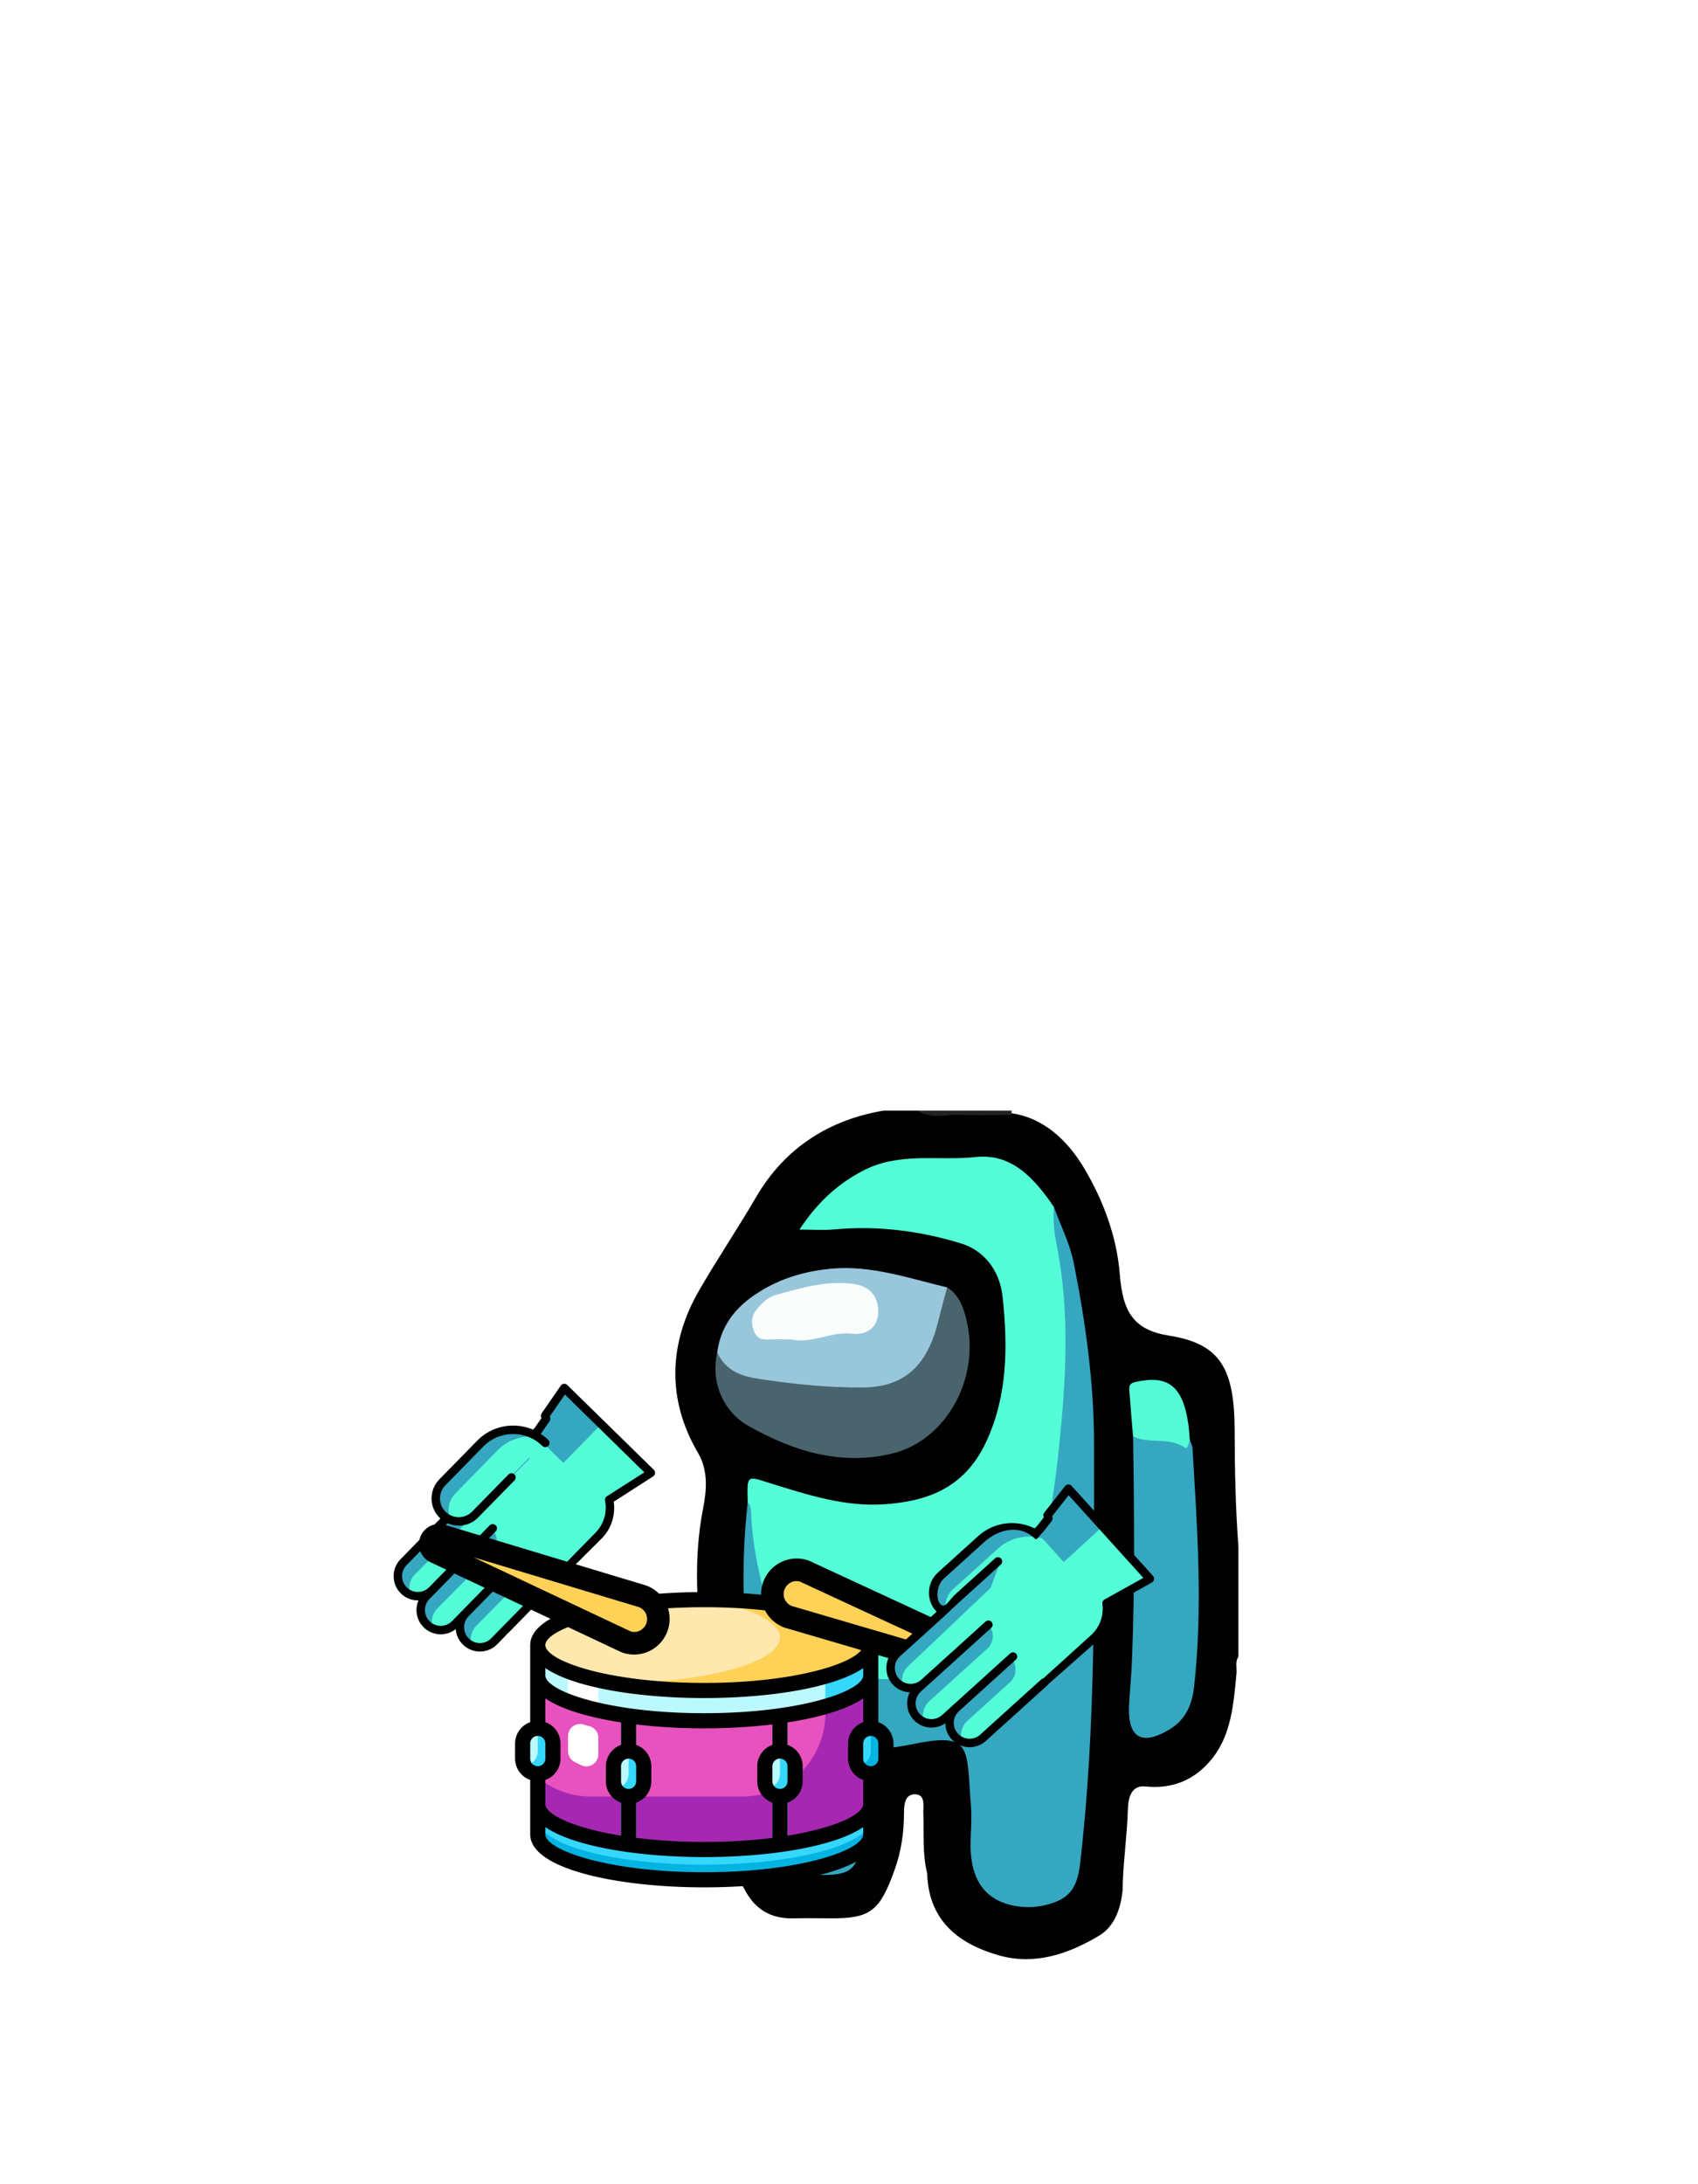 <?xml version='1.0' encoding='UTF-8' standalone='no'?>
<!DOCTYPE svg PUBLIC '-//W3C//DTD SVG 1.1//EN' 'http://www.w3.org/Graphics/SVG/1.1/DTD/svg11.dtd'>
<!-- Animated using aniGen version 0.8.1 Quality of Life - http://anigen.org -->
<svg xmlns:dc="http://purl.org/dc/elements/1.1/" xmlns:cc="http://creativecommons.org/ns#" xmlns:rdf="http://www.w3.org/1999/02/22-rdf-syntax-ns#" xmlns:svg="http://www.w3.org/2000/svg" xmlns="http://www.w3.org/2000/svg" xmlns:sodipodi="http://sodipodi.sourceforge.net/DTD/sodipodi-0.dtd" xmlns:inkscape="http://www.inkscape.org/namespaces/inkscape" sodipodi:docname="chardrum.svg" inkscape:version="1.0 (4035a4f, 2020-05-01)" id="svg2385" version="1.1" viewBox="0 0 70 90" height="90mm" width="70mm" preserveAspectRatio="xMidYMid" xmlns:xlink="http://www.w3.org/1999/xlink" xmlns:anigen="http://www.anigen.org/namespace" anigen:version="0.8.1">
  <defs id="defs2379">
    <filter inkscape:collect="always" style="color-interpolation-filters:sRGB" id="filter39371-3-5-3" x="-0.002" width="1.004" y="-0.002" height="1.004">
      <feGaussianBlur inkscape:collect="always" stdDeviation="0.34" id="feGaussianBlur39373-8-6-1"></feGaussianBlur>
    </filter>
    <filter inkscape:collect="always" style="color-interpolation-filters:sRGB" id="filter39367-5-7-1" x="-0.005" width="1.011" y="-0.007" height="1.014">
      <feGaussianBlur inkscape:collect="always" stdDeviation="0.089" id="feGaussianBlur39369-1-9-4"></feGaussianBlur>
    </filter>
    <filter inkscape:collect="always" style="color-interpolation-filters:sRGB" id="filter39363-2-4-9" x="-0.001" width="1.002" y="-0.001" height="1.002">
      <feGaussianBlur inkscape:collect="always" stdDeviation="0.014" id="feGaussianBlur39365-4-1-5"></feGaussianBlur>
    </filter>
    <filter height="1.003" y="-0.002" width="1.004" x="-0.002" id="filter39359-55-9" style="color-interpolation-filters:sRGB" inkscape:collect="always">
      <feGaussianBlur id="feGaussianBlur39361-4-8" stdDeviation="0.019" inkscape:collect="always"></feGaussianBlur>
    </filter>
    <filter height="1.013" y="-0.006" width="1.02" x="-0.01" id="filter39355-1-2" style="color-interpolation-filters:sRGB" inkscape:collect="always">
      <feGaussianBlur id="feGaussianBlur39357-8-0" stdDeviation="0.1" inkscape:collect="always"></feGaussianBlur>
    </filter>
  </defs>
  <sodipodi:namedview inkscape:window-maximized="0" inkscape:window-y="23" inkscape:window-x="0" inkscape:window-height="930" inkscape:window-width="1280" inkscape:snap-global="false" showgrid="false" inkscape:document-rotation="0" inkscape:current-layer="layer1" inkscape:document-units="mm" inkscape:cy="-71.12758268761655" inkscape:cx="44.1586004338835" inkscape:zoom="8" inkscape:pageshadow="2" inkscape:pageopacity="0.0" borderopacity="1.0" bordercolor="#666666" pagecolor="#ffffff" id="base"></sodipodi:namedview>
  <g style="display:inline" id="layer1" inkscape:groupmode="layer" inkscape:label="Layer 1">
    <g transform="matrix(-0.441,0,0,0.514,89.312,57.826)" id="g5506">
      <g transform="matrix(0.353,0,0,-0.353,116.759,-23.467)" id="g4318">
        <path id="path4320" style="fill:#000100;fill-opacity:1;fill-rule:nonzero;stroke:none" d="M 0 0 L 9 0 C 22.922 -2.027 34.886 -8.078 42.787 -19.715 C 47.681 -26.926 53.072 -33.754 57.883 -40.93 C 65.76 -52.678 66.532 -65.444 58.091 -77.749 C 55.37 -81.717 55.831 -86.229 56.755 -90.297 C 60.291 -105.859 57.278 -121.02 54.944 -136.303 C 53.742 -144.177 52.118 -151.987 51.292 -159.919 C 50.666 -165.939 49.291 -171.723 45.798 -176.82 C 42.858 -181.739 38.359 -183.54 32.83 -183.428 C 29.366 -183.358 25.898 -183.425 22.432 -183.422 C 12.446 -183.412 9.913 -181.705 6.044 -172.414 C 4.306 -168.263 3.541 -163.928 3.561 -159.422 C 3.571 -157.346 3.151 -155.122 0.499 -155.263 C -2.175 -155.404 -1.499 -157.871 -1.564 -159.518 C -1.748 -164.108 -1.278 -168.741 -2.588 -173.254 C -2.962 -185.357 -13.252 -189.822 -21.709 -191.866 C -30.961 -194.102 -39.935 -191.587 -48.197 -187.317 C -52.019 -185.343 -53.876 -181.389 -54.329 -176.994 C -54.43 -170.86 -55.52 -164.802 -55.728 -158.668 C -55.823 -155.867 -56.734 -153.166 -60.343 -153.482 C -67.413 -154.101 -73.542 -152.133 -78.294 -146.864 C -83.124 -141.51 -83.74 -134.613 -84.487 -127.838 C -84.628 -126.555 -84.076 -125.178 -85 -124 L -85 -99 C -84.235 -90.26 -84.026 -81.498 -84.002 -72.73 C -83.965 -58.759 -80.39 -52.954 -66.648 -51.096 C -57.181 -49.814 -54.374 -45.676 -53.583 -37.135 C -52.776 -28.428 -49.078 -20.212 -44.209 -13.159 C -39.619 -6.512 -33.028 -1.367 -24.247 -0.516 C -16.164 -0.201 -8.06 -1.153 0 0"></path>
      </g>
      <g transform="matrix(0.353,0,0,-0.353,107.909,-23.129)" id="g4322">
        <path id="path4324" style="fill:#232323;fill-opacity:1;fill-rule:evenodd;stroke:none" d="M 0 0 C 0.169 0.308 0.197 0.627 0.086 0.959 L 25.086 0.959 C 21.359 -1.137 17.328 0.237 13.448 0.023 C 8.979 -0.223 4.484 -0.012 0 0"></path>
      </g>
      <g transform="matrix(0.353,0,0,-0.353,104.001,-15.741)" id="g4326">
        <path id="path4328" style="fill:#53fdd7;fill-opacity:1;fill-rule:evenodd;stroke:none" d="M 0 0 C 5.305 6.705 11.307 12.235 20.712 11.35 C 30.711 10.409 40.961 12.604 50.71 8.182 C 57.086 5.289 62.345 1.367 67.396 -5.127 C 63.753 -5.127 61.004 -5.312 58.288 -5.096 C 46.911 -4.187 35.726 -5.365 24.731 -8.228 C 18.512 -9.846 14.349 -14.344 13.587 -20.416 C 12.173 -31.68 12.247 -42.955 18.007 -53.445 C 23.905 -64.184 34.077 -66.85 44.912 -67.508 C 55.294 -68.139 65.386 -65.333 75.346 -62.666 C 81.372 -61.052 81.29 -60.746 81.08 -67.129 C 81.336 -75.502 79.584 -83.52 77.096 -91.469 C 73.979 -101.43 66.873 -105.772 57.047 -107.682 C 43.842 -110.246 31.258 -106.693 18.537 -104.721 C 12.375 -103.766 9.529 -97.894 7.07 -93.031 C 1.563 -82.14 -0.945 -70.346 -2.543 -58.18 C -3.917 -47.725 -4.199 -37.336 -4.316 -26.867 C -4.397 -19.657 -3.996 -12.599 -1.084 -5.85 C -0.309 -4.05 -0.463 -1.936 -7.549516567451064e-15 -2.3092638912203256e-14"></path>
      </g>
      <g transform="matrix(0.353,0,0,-0.353,104.001,-15.741)" id="g4330">
        <path id="path4332" style="fill:#35a7c0;fill-opacity:1;fill-rule:evenodd;stroke:none" d="M 0 0 C 0.255 -2.834 -0.019 -5.575 -0.68 -8.383 C -4.312 -23.817 -3.211 -39.252 -1.321 -54.858 C -0.322 -63.107 1.143 -71.164 3.082 -79.181 C 5.181 -87.857 9.398 -95.441 15.275 -102.148 C 16.197 -103.2 17.345 -103.207 18.427 -103.303 C 28.444 -104.189 38.102 -108.088 48.326 -107.057 C 53.884 -106.496 59.455 -106.318 64.82 -103.995 C 70.011 -101.747 73.224 -98.09 74.981 -93.067 C 77.612 -85.551 79.702 -77.871 80.18 -69.853 C 80.239 -68.859 80.167 -67.834 81.08 -67.129 C 82.89 -80.531 82.325 -93.812 80.666 -107.264 C 79.189 -119.236 73.998 -130.559 75.329 -143.057 C 76.024 -149.584 73.864 -151 67.117 -151.509 C 65.127 -151.658 63.125 -151.689 61.129 -151.695 C 53.391 -151.721 51.419 -150.051 51.139 -142.32 C 51.02 -139.049 51.879 -135.747 52.234 -132.453 C 52.417 -130.756 53.91 -131.133 54.861 -130.699 C 59.499 -128.584 63.538 -125.809 66.518 -122.425 C 56.774 -123.142 47.408 -123.76 38.117 -122.098 C 21.438 -119.113 23.235 -122.423 21.973 -135.983 C 21.728 -138.615 21.97 -141.297 22.06 -143.953 C 22.36 -152.768 18.249 -157.765 9.52 -158.82 C 6.731 -159.157 3.913 -158.999 1.105 -158.27 C -3.738 -157.012 -6.135 -155.024 -6.937 -149.115 C -11.232 -117.486 -10.584 -85.76 -10.62 -53.995 C -10.636 -39.893 -8.387 -26.277 -5.258 -12.723 C -4.239 -8.313 -1.793 -4.23 0 0"></path>
      </g>
      <g transform="matrix(0.353,0,0,-0.353,96.603,2.651)" id="g4338">
        <path id="path4340" style="fill:#35a7c0;fill-opacity:1;fill-rule:evenodd;stroke:none" d="M 0 0 C -0.321 -16.965 -0.496 -33.93 0.292 -50.887 C 0.446 -54.206 0.823 -57.515 1.044 -60.831 C 1.498 -67.648 -1.511 -70.051 -7.814 -67.406 C -12.31 -65.521 -15.378 -62.82 -16.153 -56.904 C -18.533 -38.736 -16.987 -20.719 -15.742 -2.649 C -15.7 -2.035 -15.276 -1.447 -15.03 -0.846 C -10.031 -0.36 -5.095 1.222 0 0"></path>
      </g>
      <g transform="matrix(0.353,0,0,-0.353,135.474,-4.078)" id="g4342">
        <path id="path4344" style="fill:#4a646e;fill-opacity:1;fill-rule:evenodd;stroke:none" d="M 0 0 C 1.727 -6.398 -1.248 -13.27 -8.356 -16.715 C -20.357 -22.535 -32.95 -25.762 -46.471 -22.912 C -60.515 -19.951 -69.661 -6.011 -66.057 7.208 C -65.22 10.279 -63.968 13.191 -60.878 14.781 C -58.668 13.658 -58.354 11.427 -57.746 9.383 C -54.111 -2.842 -48.962 -6.598 -36.149 -6.709 C -29.667 -6.767 -23.292 -5.612 -16.833 -5.385 C -10.795 -5.172 -5.232 -2.982 0 0"></path>
      </g>
      <g transform="matrix(0.353,0,0,-0.353,135.474,-4.078)" id="g4346">
        <path id="path4348" style="fill:#98c7dc;fill-opacity:1;fill-rule:evenodd;stroke:none" d="M 0 0 C -2.448 -4.539 -7.089 -5.479 -11.397 -6.037 C -20.43 -7.207 -29.527 -8.009 -38.674 -7.938 C -49.372 -7.855 -55.643 -3.137 -58.55 7.178 C -59.269 9.729 -60.099 12.247 -60.878 14.781 C -50.848 16.84 -40.905 19.814 -30.532 19.057 C -22.913 18.499 -15.503 16.609 -8.952 12.496 C -4.361 9.613 -0.858 5.687 0 0"></path>
      </g>
      <g transform="matrix(0.353,0,0,-0.353,96.603,2.651)" id="g4350">
        <path id="path4352" style="fill:#54f9d6;fill-opacity:1;fill-rule:evenodd;stroke:none" d="M 0 0 C -4.389 -1.826 -9.449 -0.02 -13.762 -2.577 C -14.505 -3.018 -14.685 -1.518 -15.03 -0.846 C -14.912 0.309 -14.854 1.473 -14.667 2.615 C -13.225 11.461 -9.303 14.069 -0.523 12.352 C 1.298 11.994 1.024 10.982 0.935 9.896 C 0.664 6.594 0.317 3.299 0 0"></path>
      </g>
      <g transform="matrix(0.353,0,0,-0.353,128.532,-5.125)" id="g4354">
        <path id="path4356" style="fill:#f9fdfc;fill-opacity:1;fill-rule:evenodd;stroke:none" d="M 0 0 C -5.472 -1.039 -10.608 1.9 -16.139 1.292 C -19.273 0.947 -22.925 2.32 -22.97 6.229 C -23.014 10.064 -20.419 12.15 -16.328 12.621 C -9.306 13.429 -2.667 11.691 4.013 10.148 C 6.123 9.661 7.883 8.311 9.361 6.646 C 10.622 5.227 10.749 3.756 10.025 2.051 C 9.336 0.43 8.159 -0.087 6.48 -0.021 C 4.323 0.064 2.16 0 0 0"></path>
      </g>
    <animateTransform attributeName="transform" attributeType="auto" type="skewX" values="5;0;5" calcMode="spline" keyTimes="0;0.5;1" keySplines="0 0 1 1;0 0 1 1" dur="1.85s" begin="0s" repeatCount="indefinite" additive="sum" accumulate="none" fill="freeze" id="animateTransform6112"></animateTransform><animateTransform attributeName="transform" attributeType="auto" type="translate" values="0 0;3 0;0 0" calcMode="spline" keyTimes="0;0.5;1" keySplines="0 0 1 1;0 0 1 1" dur="1.85s" begin="0s" repeatCount="indefinite" additive="sum" accumulate="none" fill="freeze" id="animateTransform2495"></animateTransform></g>
    <g inkscape:label="bigdrum" transform="matrix(0.312,0,0,0.312,19.05,58.425)" id="g3320" style="display:inline">
      <path id="path3216" fill="#35d7fd" d="m 10,49 v 6 c 0,3.314 9.85,6 22,6 12.15,0 22,-2.686 22,-6 v -6 z"></path>
      <path id="path3218" fill="#03b3e2" d="m 10,49 v 6 c 0,3.314 9.85,6 22,6 12.15,0 22,-2.686 22,-6 v -6 z"></path>
      <path id="path3220" fill="#35d7fd" d="m 10,47 v 6 c 0,3.314 9.85,6 22,6 12.15,0 22,-2.686 22,-6 v -6 z"></path>
      <path id="path3222" fill="#c6ec6b" d="m 10,30 v 21 c 0,3.314 9.85,6 22,6 12.15,0 22,-2.686 22,-6 V 30 Z" style="display:inline;fill:#e752be;fill-opacity:1"></path>
      <rect id="rect3224" y="41" x="8" width="4" rx="2" height="6" fill="#bbf9ff"></rect>
      <path id="path3226" fill="#35d7fd" d="M 10,41 A 1.905,1.905 0 0 0 9.737,41.027 1.972,1.972 0 0 1 10,42 v 2 A 1.993,1.993 0 0 1 8.263,45.973 1.993,1.993 0 0 0 12,45 v -2 a 2,2 0 0 0 -2,-2 z"></path>
      <path id="path3240" fill="#7dd491" d="M 10.687,30 H 10 v 0.515 c 0.221,-0.183 0.453,-0.35 0.687,-0.515 z"></path>
      <path id="path3242" fill="#7dd491" d="M 43.313,30 A 10.995,10.995 0 0 1 37,50 H 17 A 10.955,10.955 0 0 1 10,47.485 V 51 c 0,3.314 9.85,6 22,6 12.15,0 22,-2.686 22,-6 V 30 Z" style="display:inline;fill:#a628b2;fill-opacity:1"></path>
      <path id="path3244" fill="#bbf9ff" d="m 10,30 v 4 c 0,3.314 9.85,6 22,6 12.15,0 22,-2.686 22,-6 v -4 z" style="display:inline"></path>
      <path id="path3246" fill="#bbf9ff" d="m 21,39 h 2 v 18 h -2 z"></path>
      <path id="path3248" fill="#35d7fd" d="m 21,49 h 2 v 8 h -2 z"></path>
      <path id="path3250" fill="#bbf9ff" d="m 41,39 h 2 v 18 h -2 z"></path>
      <path id="path3252" fill="#35d7fd" d="m 41,47 h 2 v 10 h -2 z"></path>
      <rect id="rect3254" y="44" x="40" width="4" rx="2" height="6" fill="#bbf9ff"></rect>
      <path id="path3256" fill="#35d7fd" d="M 42,44 A 1.905,1.905 0 0 0 41.737,44.027 1.972,1.972 0 0 1 42,45 v 2 A 1.993,1.993 0 0 1 40.263,48.973 1.993,1.993 0 0 0 44,48 v -2 a 2,2 0 0 0 -2,-2 z"></path>
      <rect id="rect3258" y="44" x="20" width="4" rx="2" height="6" fill="#bbf9ff"></rect>
      <path id="path3260" fill="#35d7fd" d="M 22,44 A 1.905,1.905 0 0 0 21.737,44.027 1.972,1.972 0 0 1 22,45 v 2 A 1.993,1.993 0 0 1 20.263,48.973 1.993,1.993 0 0 0 24,48 v -2 a 2,2 0 0 0 -2,-2 z"></path>
      <rect id="rect3262" y="41" x="52" width="4" rx="2" height="6" fill="#35d7fd"></rect>
      <path id="path3264" fill="#03b3e2" d="M 54,41 A 1.905,1.905 0 0 0 53.737,41.027 1.972,1.972 0 0 1 54,42 v 2 A 1.993,1.993 0 0 1 52.263,45.973 1.993,1.993 0 0 0 56,45 v -2 a 2,2 0 0 0 -2,-2 z"></path>
      <path id="path3266" fill="#35d7fd" d="m 48,30 v 8.116 C 51.717,37.041 54,35.594 54,34 v -4 z"></path>
      <path id="path3268" fill="#ffffff" d="m 14,32 v 5.448 a 28.58,28.58 0 0 0 4,1.18 V 32 Z"></path>
      <ellipse id="ellipse3270" ry="6" rx="22" fill="#ffe8ae" cy="30" cx="32"></ellipse>
      <path id="path3272" fill="#ffd257" d="m 32.166,24 c 5.926,1.076 9.834,2.913 9.834,5 0,3.314 -9.85,6 -22,6 H 19.834 A 69.556,69.556 0 0 0 32,36 c 12.15,0 22,-2.686 22,-6 0,-3.3 -9.761,-5.974 -21.834,-6 z"></path>
      <path id="path3274" fill="#ffffff" d="m 14.875,45.438 0.834,0.417 A 1.583,1.583 0 0 0 18,44.439 v -2.2 A 1.583,1.583 0 0 0 16.818,40.71 c -0.27,-0.07 -0.534,-0.143 -0.791,-0.217 A 1.581,1.581 0 0 0 14,42.013 v 2.009 a 1.585,1.585 0 0 0 0.875,1.416 z"></path>
      <path id="path3276" d="m 9,55 c 0,4.6 11.57,7 23,7 11.43,0 23,-2.4 23,-7 V 47.816 A 3,3 0 0 0 57,45 V 43 A 3,3 0 0 0 55,40.184 V 30 C 55,25.4 43.43,23 32,23 20.57,23 9,25.4 9,30 V 40.184 A 3,3 0 0 0 7,43 v 2 a 3,3 0 0 0 2,2.816 z m 23,5 C 19.181,60 11,57.039 11,55 V 54.041 C 14.8,56.65 23.437,58 32,58 40.563,58 49.2,56.65 53,54.041 V 55 c 0,2.039 -8.181,5 -21,5 z M 22,45 a 1,1 0 0 1 1,1 v 2 a 1,1 0 0 1 -2,0 v -2 a 1,1 0 0 1 1,-1 z m 1,5.816 A 3,3 0 0 0 25,48 v -2 a 3,3 0 0 0 -2,-2.816 v -2.7 A 76.733,76.733 0 0 0 32,41 76.733,76.733 0 0 0 41,40.483 v 2.7 A 3,3 0 0 0 39,46 v 2 a 3,3 0 0 0 2,2.816 v 4.647 A 72.367,72.367 0 0 1 32,56 72.367,72.367 0 0 1 23,55.463 Z M 42,49 a 1,1 0 0 1 -1,-1 v -2 a 1,1 0 0 1 2,0 v 2 a 1,1 0 0 1 -1,1 z m 1,6.174 V 50.816 A 3,3 0 0 0 45,48 v -2 a 3,3 0 0 0 -2,-2.816 v -2.973 c 4.268,-0.656 7.886,-1.717 10,-3.17 v 3.143 A 3,3 0 0 0 51,43 v 2 a 3,3 0 0 0 2,2.816 V 51 c 0,1.368 -3.7,3.149 -10,4.174 z M 55,45 a 1,1 0 0 1 -2,0 v -2 a 1,1 0 0 1 2,0 z M 32,25 c 12.819,0 21,2.961 21,5 0,2.039 -8.181,5 -21,5 -12.819,0 -21,-2.961 -21,-5 0,-2.039 8.181,-5 21,-5 z M 11,33.041 C 14.8,35.65 23.437,37 32,37 40.563,37 49.2,35.65 53,33.041 V 34 c 0,2.039 -8.181,5 -21,5 C 19.181,39 11,36.039 11,34 Z M 9,43 a 1,1 0 0 1 2,0 v 2 a 1,1 0 0 1 -2,0 z m 2,4.816 A 3,3 0 0 0 13,45 v -2 a 3,3 0 0 0 -2,-2.816 v -3.143 c 2.114,1.453 5.732,2.514 10,3.17 v 2.973 A 3,3 0 0 0 19,46 v 2 a 3,3 0 0 0 2,2.816 v 4.358 C 14.7,54.149 11,52.368 11,51 Z" style="display:inline"></path>
    </g>
    <g transform="matrix(1.045,0,0,1.045,8.856,42.214)" style="display:inline" inkscape:label="lefthabd" id="g7787">
      <g style="display:inline" id="g4341" transform="matrix(0.41,-0.186,0.186,0.41,18.663,21.869)">
        <path d="M 21.621 18.621 A 0.761 0.761 0 0 0 21.66 17.586 L 9.621 3.621 A 2.122 2.122 0 0 0 6.621 3.621 A 2.122 2.122 0 0 0 6.621 6.621 L 20.586 18.66 A 0.761 0.761 0 0 0 21.621 18.621 Z" fill="#ffd257" id="path3230"></path>
        <path d="M 5.968 7.378 L 19.933 19.417 A 1.761 1.761 0 0 0 22.417 16.933 L 10.328 2.914 A 3.12 3.12 0 1 0 5.968 7.378 Z M 7.328 4.329 A 1.153 1.153 0 0 1 8.143 3.993 A 1.022 1.022 0 0 1 8.864 4.274 L 18.8 15.8 L 7.328 5.914 A 1.122 1.122 0 0 1 7.328 4.329 Z" id="path3280"></path>
      </g>
      <g id="g38567-8-7" transform="matrix(-0.084,0.076,0.076,0.084,17.522,-0.456)" inkscape:label="righthand" style="display:inline">
        <path id="path37603-3-4" fill="#e49542" d="M 21.739 255.864 L 6.849 259 L 4.76 218.469 L 22.275 222.28 L 29.297 222.28 L 30.878 220.913 L 88.003 220.913 C 89.933 220.913 91.678 221.695 92.941 222.96 C 94.206 224.222 94.988 225.968 94.988 227.898 C 94.988 231.755 91.86 234.883 88.003 234.883 L 90.865 234.883 C 92.795 234.883 94.541 235.665 95.806 236.929 C 97.07 238.192 97.852 239.938 97.852 241.867 C 97.852 245.727 94.725 248.854 90.867 248.854 L 85.595 248.854 C 87.524 248.854 89.27 249.636 90.533 250.901 C 91.798 252.164 92.58 253.911 92.58 255.839 C 92.58 259.697 89.452 262.824 85.595 262.824 L 62.923 262.824 C 42.544 262.254 31.335 269.448 21.739 255.864 Z" style="display:inline;fill:#53fdd7;fill-opacity:1;stroke-width:0.197" sodipodi:nodetypes="ccccccscscscssccsscc"></path>
        <path style="display:inline;fill:#35a7c0;fill-opacity:1;stroke-width:0.197;filter:url(#filter39359-55-9)" sodipodi:nodetypes="cccccsc" d="M 23.695 236.326 L 4.492 236.192 L 4.76 218.469 L 22.275 222.281 L 24.444 222.281 C 23.957 223.811 23.695 225.442 23.695 227.135 Z" id="path37605-5-8"></path>
        <path style="display:inline;opacity:1;fill:#35a7c0;fill-opacity:1;stroke-width:0.197;filter:url(#filter39355-1-2)" d="M 57.8 234.883 L 90.866 234.883 C 92.795 234.883 94.542 235.665 95.807 236.928 C 97.07 238.193 97.853 239.939 97.853 241.869 C 97.853 242.928 97.617 243.934 97.194 244.834 C 96.848 244.095 96.377 243.427 95.807 242.857 C 94.542 241.594 92.795 240.812 90.866 240.812 L 63.729 240.812 C 60.454 240.812 57.8 238.157 57.8 234.883 Z" id="path37609-2-5"></path>
        <path style="display:inline;fill:#35a7c0;fill-opacity:1;stroke-width:0.197" d="M 59.756 248.854 L 85.594 248.854 C 87.523 248.854 89.27 249.636 90.535 250.899 C 91.798 252.164 92.581 253.91 92.581 255.84 C 92.581 256.9 92.345 257.905 91.923 258.805 C 91.577 258.067 91.105 257.398 90.535 256.828 C 89.27 255.565 87.523 254.783 85.594 254.783 L 65.685 254.783 C 62.41 254.783 59.756 252.128 59.756 248.854 Z" id="path37611-2-8"></path>
        <path id="path37617-6-3" fill="#e49542" d="M 66.677 219.115 C 66.677 214.687 63.086 211.097 58.658 211.097 L 39.731 211.097 C 30.874 211.097 23.694 218.277 23.694 227.134 L 58.658 227.134 C 63.086 227.134 66.677 223.544 66.677 219.115 Z" style="display:inline;fill:#53fdd7;fill-opacity:1;stroke-width:0.197"></path>
        <path style="display:inline;fill:#35a7c0;fill-opacity:1;stroke-width:0.197" d="M 39.831 221.313 L 88.003 220.912 C 89.931 220.896 91.679 221.694 92.944 222.957 C 94.207 224.222 94.989 225.968 94.989 227.898 C 94.989 228.957 94.753 229.963 94.331 230.863 C 93.985 230.124 93.513 229.456 92.944 228.886 C 91.679 227.623 89.931 226.841 88.003 226.841 L 48.651 225.905 Z" id="path37607-6-0" sodipodi:nodetypes="cscsccscc"></path>
        <path id="path37619-7-6" fill="#e27d47" d="M 23.812 225.186 C 24.772 217.247 31.532 211.097 39.73 211.097 L 58.658 211.097 C 63.086 211.097 66.677 214.687 66.677 219.115 C 66.677 220.247 66.443 221.324 66.02 222.3 C 64.787 219.456 61.954 217.465 58.658 217.465 L 37.527 217.465 C 31.713 217.465 26.624 220.558 23.812 225.186 Z" style="display:inline;fill:#35a7c0;fill-opacity:1;stroke-width:0.197"></path>
        <path id="path37623-8-2" d="M 22.401 220.804 L 17.733 220.003 C 16.93 219.865 16.167 220.404 16.029 221.207 C 16.015 221.292 16.008 221.376 16.008 221.459 C 16.008 222.164 16.515 222.788 17.234 222.911 L 22.026 223.734 C 22.109 223.748 22.192 223.755 22.276 223.755 L 22.546 223.755 C 24.978 224.029 25.604 224.331 25.689 223.614 C 25.956 217.188 31.701 212.572 39.731 212.572 L 58.658 212.572 C 62.266 212.572 66.378 216.792 65.201 219.116 C 64.531 220.439 62.266 219.309 58.658 219.309 L 40.551 219.309 C 39.736 219.309 39.075 219.969 39.075 220.784 C 39.075 221.599 39.736 222.26 40.551 222.26 L 58.658 222.26 C 62.743 222.26 58.658 222.26 67.57 222.388 L 88.003 222.388 C 89.476 222.388 90.858 222.961 91.898 224.005 C 92.939 225.044 93.513 226.427 93.513 227.898 C 93.513 230.934 91.044 233.405 88.008 233.408 C 88.006 233.408 88.005 233.408 88.003 233.408 L 57.8 233.408 C 56.985 233.408 56.324 234.068 56.324 234.883 C 56.324 235.698 56.985 236.359 57.8 236.359 L 90.865 236.359 C 92.337 236.359 93.72 236.932 94.762 237.974 C 95.803 239.013 96.377 240.396 96.377 241.867 C 96.377 244.906 93.904 247.379 90.865 247.379 L 58.902 247.379 C 58.087 247.379 57.426 248.039 57.426 248.854 C 57.426 249.669 58.087 250.329 58.902 250.329 L 85.583 250.329 C 85.587 250.329 85.591 250.33 85.595 250.33 C 87.067 250.33 88.45 250.903 89.49 251.945 C 90.531 252.984 91.105 254.368 91.105 255.84 C 91.105 258.877 88.633 261.348 85.595 261.348 L 56.927 261.349 C 56.113 261.349 55.452 262.01 55.452 262.825 C 55.452 263.64 56.113 264.3 56.927 264.3 L 79.093 264.3 C 83.029 264.251 75.961 264.239 85.513 264.299 L 85.595 264.299 C 90.26 264.299 94.056 260.504 94.056 255.84 C 94.056 253.764 93.313 251.802 91.954 250.26 C 96.108 249.724 99.328 246.164 99.328 241.867 C 99.328 239.607 98.447 237.482 96.848 235.886 C 95.994 235.032 94.99 234.383 93.895 233.964 C 95.478 232.426 96.464 230.274 96.464 227.898 C 96.464 225.637 95.582 223.513 93.985 221.918 C 92.39 220.318 90.265 219.437 88.003 219.437 L 68.144 219.437 C 68.148 219.33 68.152 219.223 68.152 219.115 C 68.152 213.88 63.893 209.621 58.658 209.621 L 39.731 209.621 C 32.305 209.621 25.945 214.267 23.402 220.804 L 22.401 220.804 Z" style="display:inline;stroke-width:0.197" sodipodi:nodetypes="ccssccsccsssssssscscssssscccsccsssscsccssccsscsccscscsssccc"></path>
        <path id="path37625-4-2" d="M 33.776 264.514 L 75.741 263.979 C 76.556 263.969 77.618 263.854 77.618 263.039 C 77.618 262.224 76.957 261.563 76.142 261.563 L 33.776 261.563 C 29.657 261.563 25.814 259.525 23.497 256.112 C 23.172 255.633 22.597 255.388 22.026 255.486 L 6.849 259 L 6.849 220.219 L 16.709 221.912 C 17.512 222.05 18.275 221.51 18.413 220.707 C 18.551 219.905 18.011 219.141 17.208 219.004 L 5.623 217.015 C 5.194 216.941 4.755 217.061 4.422 217.341 C 4.09 217.621 3.898 218.034 3.898 218.469 L 3.898 260.751 C 3.898 261.186 4.09 261.599 4.422 261.879 C 4.755 262.159 5.194 262.278 5.623 262.205 L 21.621 258.549 C 24.525 262.301 29 264.575 33.776 264.514 Z" style="display:inline;stroke-width:0.197" sodipodi:nodetypes="sssssccccccccssssccs"></path>
      </g>
    <animateTransform attributeName="transform" attributeType="auto" type="translate" values="0 0;-1.089 -1.292;0 0" calcMode="spline" keyTimes="0;0.5;1" keySplines=".25 0 .75 .75;.25 0 .75 .75" dur="0.46s" begin="0s" repeatCount="indefinite" additive="sum" accumulate="none" fill="freeze" id="animateTransform2267"></animateTransform></g>
    <g transform="matrix(1.045,0,0,1.045,7.722,44.198)" inkscape:label="rhand" id="g7803">
      <g style="display:inline" id="g1460" transform="matrix(0.118,-0.406,0.406,0.118,58.567,47.56)">
        <path id="path37603-5-5-5-9" fill="#e49542" d="M 42.35 -115.683 L 45.462 -113.062 L 51.077 -122.349 L 46.468 -123.665 L 44.813 -124.553 L 44.614 -125.074 L 31.152 -132.295 C 30.697 -132.538 30.187 -132.575 29.729 -132.436 C 29.272 -132.299 28.867 -131.986 28.623 -131.531 C 28.135 -130.622 28.477 -129.49 29.386 -129.002 L 28.712 -129.364 C 28.257 -129.608 27.747 -129.645 27.289 -129.506 C 26.831 -129.369 26.426 -129.056 26.182 -128.601 C 25.694 -127.692 26.036 -126.559 26.945 -126.072 L 28.188 -125.406 C 27.733 -125.649 27.223 -125.686 26.765 -125.547 C 26.308 -125.41 25.902 -125.097 25.659 -124.642 C 25.171 -123.733 25.513 -122.601 26.422 -122.113 L 31.765 -119.248 C 36.639 -116.807 38.371 -113.695 42.35 -115.683 Z" style="display:inline;fill:#53fdd7;fill-opacity:1;stroke-width:0.053" sodipodi:nodetypes="ccccccscscscssccsscc"></path>
        <g id="g37615-7-5-9-3" fill="#e27d47" transform="matrix(-0.025,0.046,0.046,0.025,31.937,-140.166)" style="display:inline;fill:#35a7c0;fill-opacity:1;filter:url(#filter39371-3-5-3)">
          <path id="path37605-0-0-7-4" d="M 217.259 384.465 L 216.58 482.079 L 126.489 480.72 L 145.864 391.683 L 145.864 380.66 C 153.643 383.136 161.933 384.465 170.541 384.465 Z" sodipodi:nodetypes="cccccsc" style="display:inline;fill:#35a7c0;fill-opacity:1"></path>
          <path id="path37607-0-5-5-0" d="M 138.906 347.954 L 138.906 57.569 C 138.906 47.766 142.883 38.883 149.304 32.453 C 155.734 26.032 164.608 22.055 174.42 22.055 C 179.804 22.055 184.917 23.254 189.489 25.401 C 185.737 27.16 182.338 29.558 179.443 32.453 C 173.022 38.883 169.045 47.766 169.045 57.569 L 169.045 347.954 Z" style="display:inline;fill:#35a7c0;fill-opacity:1"></path>
          <path id="path37609-5-2-3-7" d="M 209.925 211.1 L 209.925 43.014 C 209.925 33.211 213.902 24.328 220.323 17.898 C 226.753 11.477 235.627 7.5 245.439 7.5 C 250.823 7.5 255.936 8.699 260.508 10.846 C 256.756 12.605 253.357 15.003 250.462 17.898 C 244.041 24.328 240.064 33.211 240.064 43.014 L 240.064 180.962 C 240.064 197.607 226.571 211.1 209.925 211.1 Z" style="fill:#35a7c0;fill-opacity:1"></path>
          <path id="path37611-6-0-9-5" d="M 280.945 201.158 L 280.945 69.812 C 280.945 60.009 284.922 51.126 291.343 44.696 C 297.773 38.275 306.647 34.298 316.459 34.298 C 321.843 34.298 326.956 35.497 331.528 37.644 C 327.776 39.403 324.377 41.801 321.482 44.696 C 315.061 51.126 311.084 60.009 311.084 69.812 L 311.084 171.02 C 311.083 187.665 297.59 201.158 280.945 201.158 Z" style="fill:#35a7c0;fill-opacity:1"></path>
        </g>
        <path transform="matrix(-0.126,0.236,0.236,0.126,-2.687,-181.547)" id="path37617-7-7-0-7" fill="#e49542" d="M 100.704 219.893 C 96.276 219.893 92.685 223.483 92.685 227.912 L 92.685 246.839 C 92.685 255.696 99.866 262.876 108.723 262.876 L 108.723 227.912 C 108.723 223.483 105.133 219.893 100.704 219.893 Z" style="display:inline;fill:#53fdd7;fill-opacity:1;stroke-width:0.197;filter:url(#filter39367-5-7-1)"></path>
        <path transform="matrix(-0.126,0.236,0.236,0.126,-2.687,-181.547)" id="path37619-8-7-5-5" fill="#e27d47" d="M 106.775 262.758 C 98.836 261.798 92.685 255.037 92.685 246.839 L 92.685 227.912 C 92.685 223.484 96.276 219.893 100.704 219.893 C 101.836 219.893 102.913 220.127 103.889 220.549 C 101.045 221.782 99.054 224.616 99.054 227.912 L 99.054 249.043 C 99.054 254.856 102.147 259.946 106.775 262.758 Z" style="display:inline;fill:#35a7c0;fill-opacity:1;stroke-width:0.197;filter:url(#filter39363-2-4-9)"></path>
        <path id="path37623-0-9-5-0" d="M 46.625 -124.029 L 47.826 -123.628 C 48.033 -123.559 48.145 -123.335 48.076 -123.128 C 48.068 -123.107 48.059 -123.086 48.049 -123.067 C 47.96 -122.9 47.761 -122.817 47.576 -122.879 L 46.343 -123.291 C 46.322 -123.298 46.301 -123.307 46.282 -123.318 L 46.218 -123.352 C 46.13 -123.067 46.014 -122.786 45.868 -122.514 C 45.765 -122.322 45.526 -122.25 45.334 -122.353 C 45.142 -122.456 45.07 -122.695 45.173 -122.887 C 46.187 -124.779 45.474 -127.144 43.581 -128.159 L 39.121 -130.551 C 38.271 -131.007 37.208 -130.686 36.752 -129.836 C 36.296 -128.986 36.617 -127.923 37.467 -127.467 L 41.734 -125.179 C 41.926 -125.076 41.999 -124.836 41.896 -124.644 C 41.793 -124.452 41.553 -124.38 41.361 -124.483 L 37.094 -126.772 C 36.131 -127.288 35.637 -128.341 35.78 -129.364 L 30.965 -131.947 C 30.618 -132.133 30.22 -132.173 29.843 -132.058 C 29.466 -131.945 29.156 -131.691 28.97 -131.345 C 28.587 -130.629 28.856 -129.735 29.571 -129.351 C 29.572 -129.35 29.572 -129.35 29.572 -129.35 L 36.69 -125.533 C 36.882 -125.43 36.954 -125.19 36.851 -124.998 C 36.748 -124.806 36.509 -124.734 36.317 -124.837 L 28.525 -129.016 C 28.178 -129.202 27.78 -129.242 27.403 -129.128 C 27.026 -129.015 26.716 -128.762 26.53 -128.415 C 26.146 -127.699 26.416 -126.803 27.132 -126.419 L 34.665 -122.38 C 34.857 -122.277 34.929 -122.037 34.826 -121.845 C 34.723 -121.653 34.484 -121.581 34.292 -121.684 L 28.004 -125.056 C 28.003 -125.057 28.002 -125.057 28.001 -125.057 C 27.654 -125.244 27.256 -125.283 26.879 -125.169 C 26.502 -125.056 26.192 -124.802 26.006 -124.455 C 25.622 -123.74 25.893 -122.845 26.609 -122.461 L 33.364 -118.837 C 33.556 -118.734 33.628 -118.495 33.525 -118.303 C 33.422 -118.111 33.183 -118.039 32.991 -118.142 L 27.768 -120.944 C 26.846 -121.453 28.513 -120.562 26.255 -121.755 L 26.236 -121.765 C 25.136 -122.355 24.721 -123.729 25.311 -124.828 C 25.573 -125.318 25.996 -125.686 26.511 -125.878 C 25.6 -126.529 25.291 -127.775 25.834 -128.788 C 26.12 -129.32 26.596 -129.709 27.175 -129.884 C 27.484 -129.977 27.803 -130.003 28.114 -129.963 C 27.935 -130.526 27.975 -131.157 28.275 -131.718 C 28.561 -132.25 29.037 -132.639 29.615 -132.813 C 30.193 -132.989 30.805 -132.928 31.338 -132.642 L 36.018 -130.132 C 36.031 -130.158 36.043 -130.183 36.057 -130.209 C 36.719 -131.443 38.261 -131.908 39.494 -131.246 L 43.954 -128.854 C 45.704 -127.916 46.616 -126.017 46.389 -124.155 L 46.625 -124.029 Z" style="display:inline;stroke-width:0.053" sodipodi:nodetypes="ccssccscssssssssssscscssssscccsccsssscsccssccsscsccscscsssccc"></path>
        <path id="path37625-6-7-6-6" d="M 38.42 -115.166 L 28.598 -120.596 C 28.407 -120.701 28.172 -120.863 28.275 -121.055 C 28.378 -121.247 28.617 -121.319 28.809 -121.216 L 38.793 -115.861 C 39.764 -115.341 40.927 -115.335 41.904 -115.847 C 42.041 -115.919 42.208 -115.904 42.33 -115.808 L 45.462 -113.062 L 50.364 -122.201 L 47.826 -123.048 C 47.62 -123.117 47.508 -123.341 47.577 -123.548 C 47.646 -123.754 47.87 -123.866 48.076 -123.797 L 51.058 -122.801 C 51.168 -122.764 51.257 -122.681 51.299 -122.573 C 51.342 -122.465 51.335 -122.343 51.28 -122.241 L 45.937 -112.277 C 45.882 -112.174 45.784 -112.101 45.67 -112.077 C 45.557 -112.053 45.438 -112.08 45.346 -112.152 L 42.038 -115.035 C 40.88 -114.518 39.538 -114.548 38.42 -115.166 Z" style="display:inline;stroke-width:0.053" sodipodi:nodetypes="sssssccccccccssssccs"></path>
      </g>
      <g style="display:inline" transform="matrix(-0.411,0.183,-0.183,-0.411,21.908,22.164)" id="g4341-5">
        <path id="path3230-2" fill="#ffd257" d="M 21.621 18.621 A 0.761 0.761 0 0 0 21.66 17.586 L 9.621 3.621 A 2.122 2.122 0 0 0 6.621 3.621 A 2.122 2.122 0 0 0 6.621 6.621 L 20.586 18.66 A 0.761 0.761 0 0 0 21.621 18.621 Z"></path>
        <path id="path3280-2" d="M 5.968 7.378 L 19.933 19.417 A 1.761 1.761 0 0 0 22.417 16.933 L 10.328 2.914 A 3.12 3.12 0 1 0 5.968 7.378 Z M 7.328 4.329 A 1.153 1.153 0 0 1 8.143 3.993 A 1.022 1.022 0 0 1 8.864 4.274 L 18.8 15.8 L 7.328 5.914 A 1.122 1.122 0 0 1 7.328 4.329 Z"></path>
      </g>
    <animateTransform attributeName="transform" attributeType="auto" type="translate" values="1.194 -0.367;1.673 1.189;1.194 -0.367" calcMode="spline" keyTimes="0;0.5;1" keySplines=".25 0 .75 .75;.25 0 .75 .75" dur="0.46s" begin="0s" repeatCount="indefinite" additive="sum" accumulate="none" fill="freeze" id="animateTransform9276"></animateTransform></g>
  </g>
</svg>